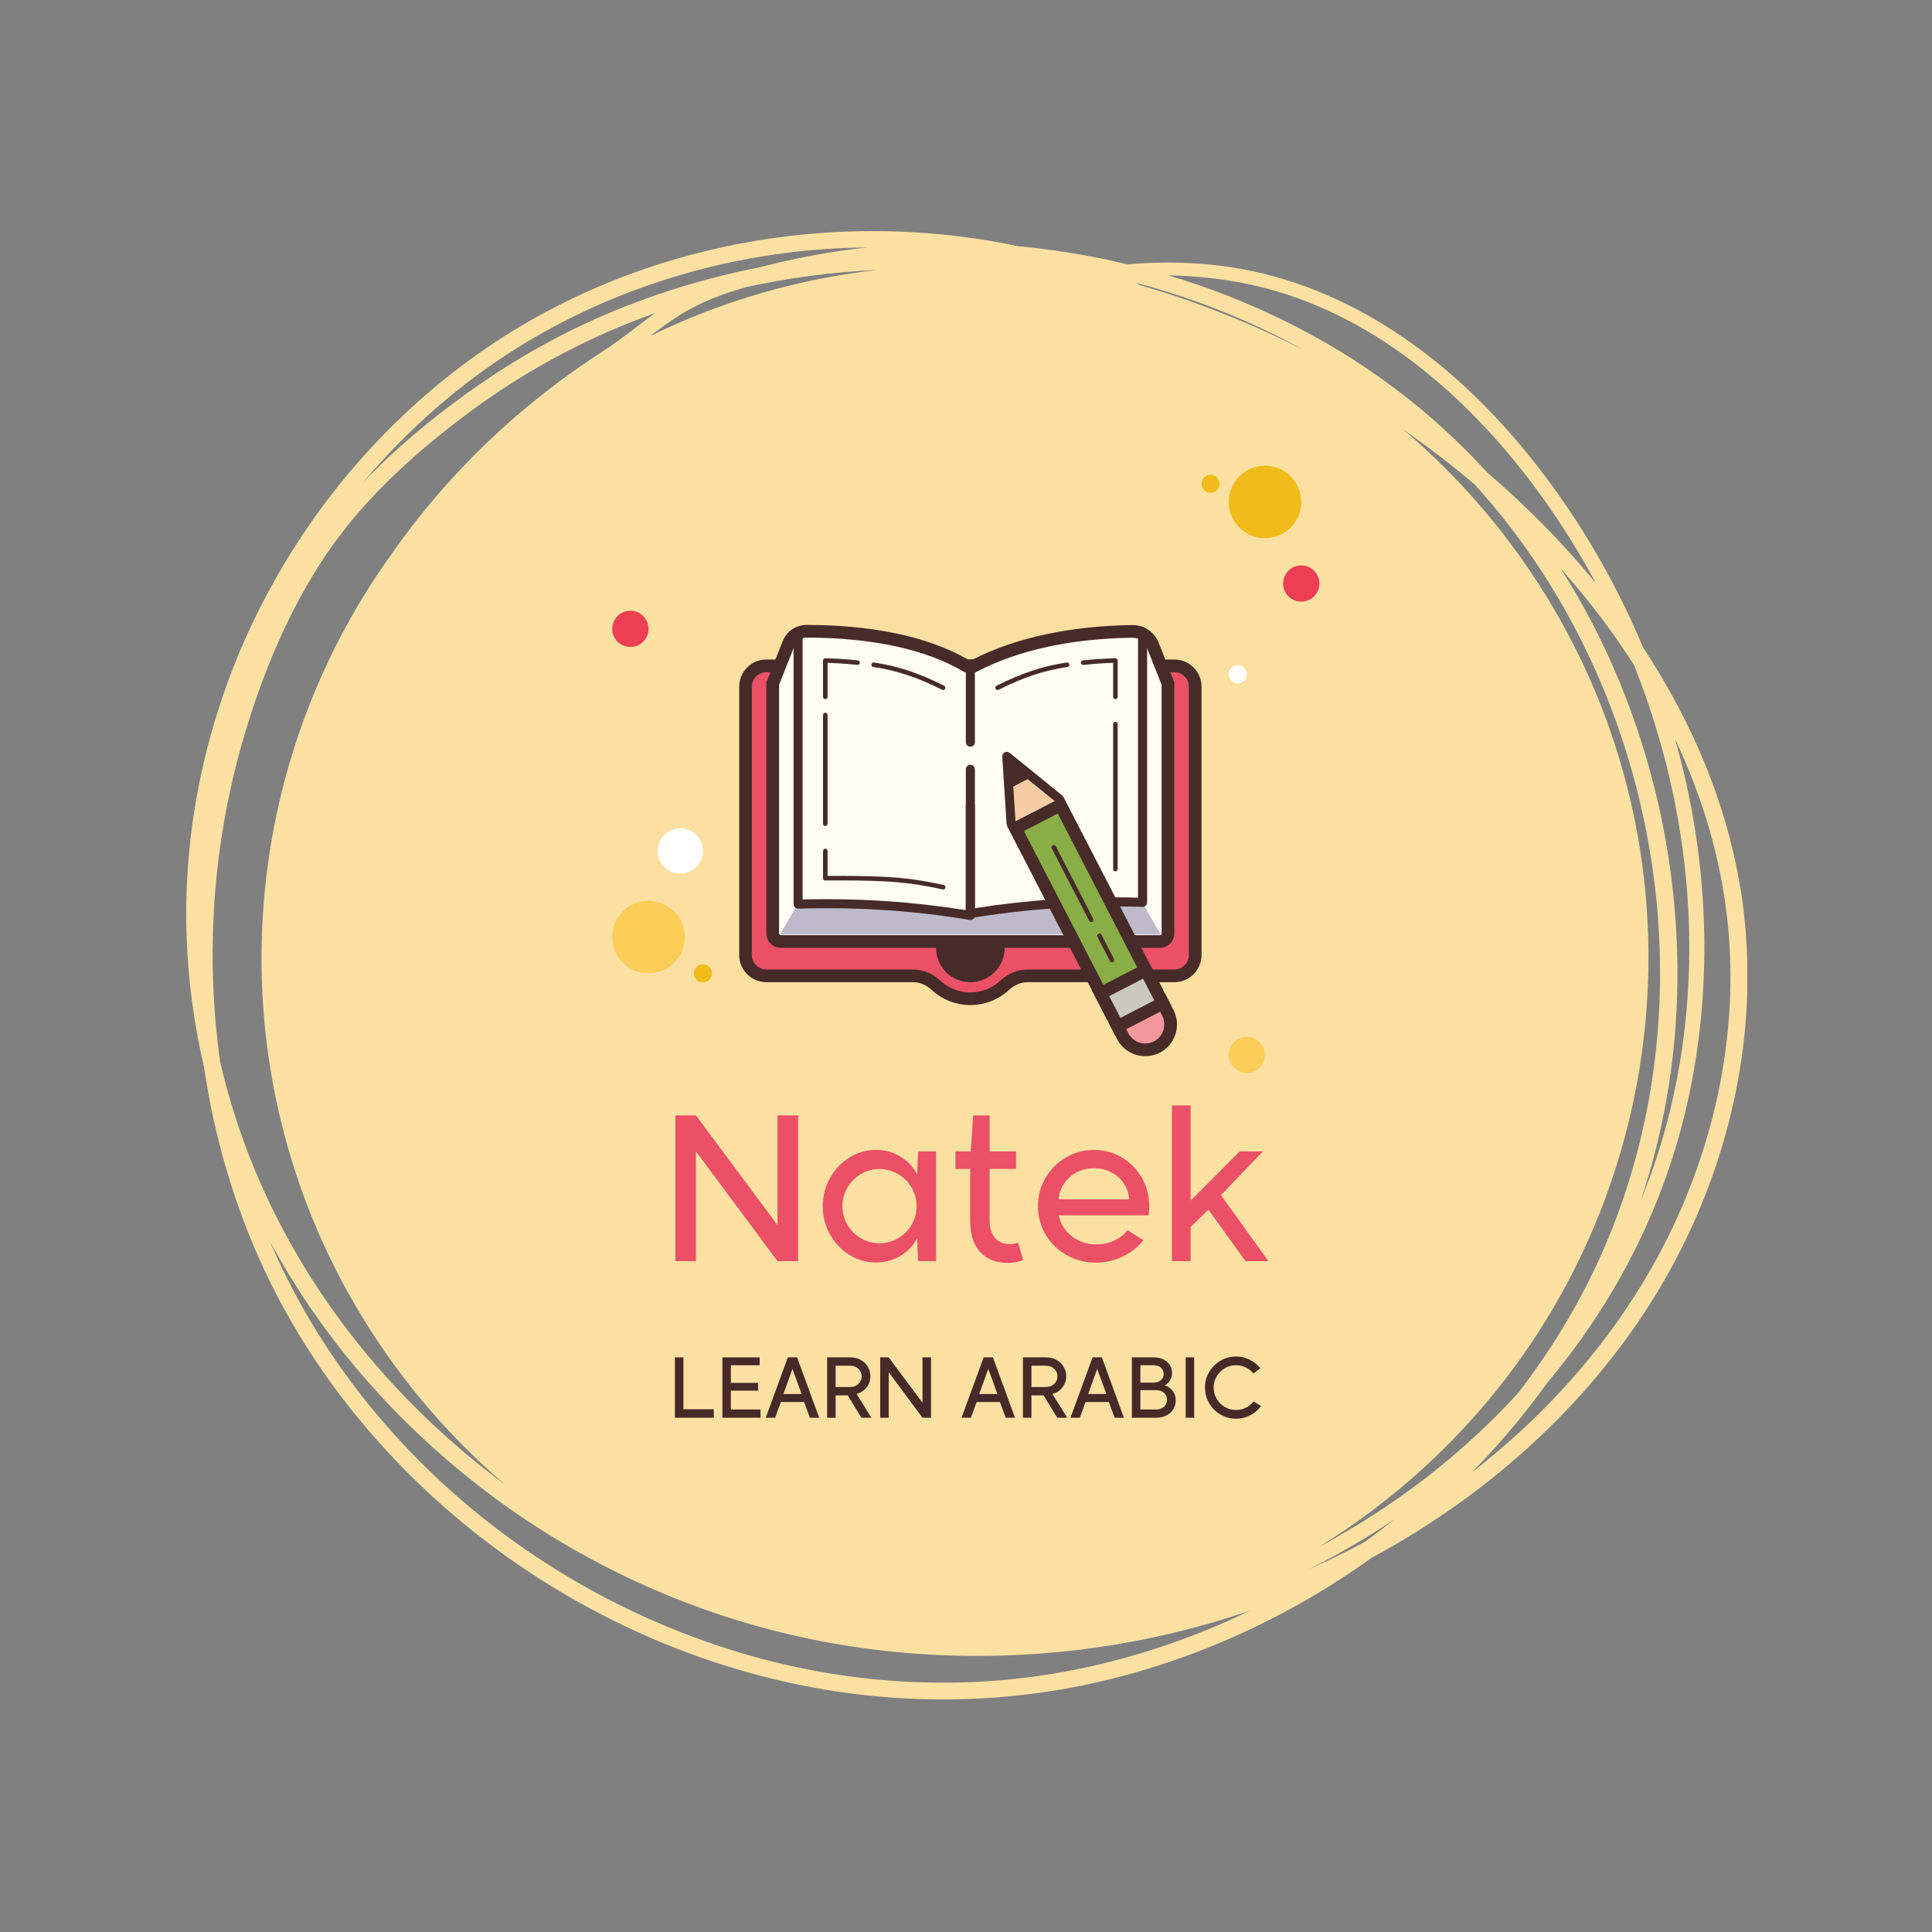 <svg xmlns="http://www.w3.org/2000/svg" xmlns:xlink="http://www.w3.org/1999/xlink" width="500" zoomAndPan="magnify" viewBox="0 0 375 375" height="500" preserveAspectRatio="xMidYMid meet" version="1.0"><rect x="0" y="0" width="375" height="375" fill="#808080" stroke="none"/><defs><g/><clipPath id="e176b1186d"><path d="M 36.145 44.863 L 339.145 44.863 L 339.145 329.859 L 36.145 329.859 Z M 36.145 44.863 " clip-rule="nonzero"/></clipPath><clipPath id="db519666f2"><path d="M 118.84 118 L 126 118 L 126 126 L 118.84 126 Z M 118.84 118 " clip-rule="nonzero"/></clipPath><clipPath id="61ef271e8c"><path d="M 122 93 L 253 93 L 253 211.887 L 122 211.887 Z M 122 93 " clip-rule="nonzero"/></clipPath><clipPath id="09bda3f534"><path d="M 238 90.387 L 253 90.387 L 253 105 L 238 105 Z M 238 90.387 " clip-rule="nonzero"/></clipPath><clipPath id="d983cd9432"><path d="M 249 109 L 256.09 109 L 256.09 117 L 249 117 Z M 249 109 " clip-rule="nonzero"/></clipPath><clipPath id="5863981a36"><path d="M 118.84 174 L 246 174 L 246 209 L 118.84 209 Z M 118.84 174 " clip-rule="nonzero"/></clipPath></defs><g clip-path="url(#e176b1186d)"><path fill="#fde1a3" d="M 321.852 243.777 C 312.965 260.219 300.359 274.453 285.582 285.875 C 290.977 280.414 295.941 274.531 300.398 268.293 C 313.184 253.078 322.48 235.188 327.109 215.84 C 332.246 194.383 331.922 171.773 326.914 150.328 C 326.379 148.031 325.789 145.746 325.145 143.473 C 330.426 154.641 334.02 166.555 335.324 178.922 C 337.68 201.211 332.48 224.129 321.852 243.777 Z M 255.898 300.312 C 259.512 298.094 263.055 295.68 266.512 293.074 C 325.82 248.348 337.566 164.109 292.754 104.926 C 286.645 96.859 279.805 89.676 272.391 83.398 C 277.203 86.738 281.852 90.309 286.305 94.105 C 295.984 104.773 303.871 117.059 309.73 130.215 C 318.164 149.141 322.453 169.922 322.207 190.629 C 321.957 211.531 317.02 232.305 307.25 250.832 C 303.641 257.691 299.43 264.207 294.719 270.336 C 283.629 282.477 270.406 292.59 255.898 300.312 Z M 265.914 298.543 C 265.562 298.801 265.211 299.055 264.859 299.309 C 261.32 301.215 257.711 302.973 254.039 304.594 C 259.746 301.727 265.281 298.5 270.59 294.934 C 269.055 296.168 267.496 297.371 265.914 298.543 Z M 252.215 67.523 C 242.266 62.5 231.836 58.379 221.113 55.309 C 220.969 55.148 220.781 55.012 220.543 54.91 C 232.012 57.934 243.109 62.383 253.457 68.16 C 253.043 67.945 252.633 67.73 252.215 67.523 Z M 208.312 324.156 C 187.707 328.211 166.375 327.168 146.172 321.516 C 126.066 315.891 107.168 305.902 91.16 292.52 C 75.055 279.051 61.848 262.129 53.27 242.953 C 52.965 242.27 52.664 241.582 52.371 240.895 C 61.676 258.18 74.543 273.414 89.727 285.859 C 105.449 298.746 123.727 308.543 143.172 314.52 C 164.508 321.082 187.168 322.891 209.312 320.234 C 220.629 318.871 231.82 316.324 242.621 312.629 C 231.73 317.902 220.184 321.82 208.312 324.156 Z M 42.738 206.129 C 41.371 196.52 40.965 186.77 41.492 177.086 C 42.137 165.324 44.156 153.664 47.527 142.375 C 51.129 130.324 56.125 118.324 63.164 107.848 C 70.34 97.18 79.879 88.457 90.102 80.75 C 99.281 73.832 109.238 68.07 119.84 63.609 C 122.254 62.598 124.699 61.656 127.164 60.777 C 124.852 62.441 122.621 64.219 120.32 65.902 C 117.816 67.734 115.164 69.359 112.617 71.129 C 107.723 74.531 103.031 78.215 98.582 82.172 C 90.176 89.652 82.613 98.109 76.16 107.328 C 42.5 153.883 41.484 218.688 77.977 266.887 C 83.996 274.836 90.73 281.926 98.023 288.141 C 95.164 286.039 92.379 283.84 89.68 281.543 C 74.805 268.902 62.34 253.449 53.559 236.012 C 48.773 226.52 45.129 216.465 42.738 206.129 Z M 170.336 52.398 C 155.242 54.078 140.301 58.324 126.199 65.227 C 128.105 63.777 130.027 62.34 132.062 61.074 C 135.969 58.641 140.352 57.016 144.805 55.73 C 153.195 53.891 161.754 52.781 170.336 52.398 Z M 100.316 67.57 C 118.246 56.344 139.043 49.812 160.137 48.348 C 162.859 48.16 165.586 48.055 168.312 48.031 C 167.387 48.133 166.457 48.238 165.531 48.363 C 159.535 49.141 153.562 50.277 147.711 51.828 C 136.676 53.969 125.879 57.328 115.609 61.895 C 104.75 66.727 94.715 72.992 85.355 80.289 C 80.055 84.418 74.992 88.871 70.387 93.742 C 78.945 83.551 89.023 74.645 100.316 67.57 Z M 241.371 54.961 C 264.137 59.398 282.906 74.93 296.699 92.93 C 301.594 99.324 305.973 106.141 309.793 113.258 C 309.441 112.824 309.09 112.391 308.73 111.965 C 302.668 104.703 295.957 97.965 288.746 91.789 C 283.215 85.73 277.125 80.18 270.52 75.238 C 257.363 65.398 242.457 58.125 226.754 53.441 C 231.645 53.531 236.531 54.016 241.371 54.961 Z M 324.844 154.594 C 329.227 175.73 329.008 197.926 323.32 218.797 C 322 223.648 320.375 228.398 318.469 233.027 C 323.367 218.441 325.734 203.043 325.586 187.613 C 325.383 166.312 320.543 145.07 311.453 125.793 C 308.938 120.469 306.098 115.312 302.941 110.363 C 304.598 112.223 306.207 114.117 307.773 116.055 C 311.133 120.207 314.277 124.551 317.156 129.062 C 320.457 137.344 323.043 145.902 324.844 154.594 Z M 338.273 175.512 C 335.898 157.605 328.82 140.703 318.922 125.664 C 313.184 111.961 305.484 99.047 296.105 87.602 C 281.543 69.828 262.047 55.379 238.875 51.859 C 232.25 50.855 225.531 50.73 218.855 51.316 C 213.453 50.02 207.98 49.016 202.469 48.316 C 200.84 48.109 199.211 47.934 197.574 47.781 C 184.246 44.961 170.492 44.191 156.883 45.426 C 135.359 47.379 114.211 54.469 96.164 66.387 C 77.078 78.996 61.465 96.637 50.996 116.938 C 40.727 136.852 35.48 159.133 36.215 181.543 C 36.496 190.211 37.656 198.82 39.621 207.242 C 41.645 220.957 45.59 234.379 51.52 246.934 C 60.656 266.258 74.465 283.172 91.066 296.602 C 107.715 310.066 127.312 320.023 148.07 325.387 C 168.879 330.766 190.727 331.363 211.746 326.793 C 231.398 322.523 250.031 314.008 266.344 302.297 C 268.555 301.109 270.734 299.871 272.883 298.574 C 295.359 285.035 314.688 265.68 326.469 242.125 C 336.707 221.645 341.289 198.285 338.273 175.512 " fill-opacity="1" fill-rule="nonzero"/></g><g clip-path="url(#db519666f2)"><path fill="#ee3e54" d="M 122.359 118.539 C 120.414 118.539 118.84 120.113 118.84 122.059 C 118.84 124.004 120.414 125.578 122.359 125.578 C 124.305 125.578 125.879 124.004 125.879 122.059 C 125.879 120.113 124.305 118.539 122.359 118.539 Z M 122.359 118.539 " fill-opacity="1" fill-rule="nonzero"/></g><path fill="#f1bc19" d="M 234.977 92.145 C 234.004 92.145 233.215 92.938 233.215 93.906 C 233.215 94.875 234.004 95.664 234.977 95.664 C 235.945 95.664 236.734 94.875 236.734 93.906 C 236.734 92.938 235.945 92.145 234.977 92.145 Z M 234.977 92.145 " fill-opacity="1" fill-rule="nonzero"/><g clip-path="url(#61ef271e8c)"><path fill="#fce0a2" d="M 187.465 93.906 C 151.508 93.906 122.359 123.055 122.359 159.012 C 122.359 194.969 151.508 224.117 187.465 224.117 C 223.422 224.117 252.57 194.969 252.57 159.012 C 252.57 123.055 223.422 93.906 187.465 93.906 Z M 187.465 93.906 " fill-opacity="1" fill-rule="nonzero"/></g><g clip-path="url(#09bda3f534)"><path fill="#f1bc19" d="M 245.531 90.387 C 241.641 90.387 238.496 93.535 238.496 97.426 C 238.496 101.316 241.641 104.461 245.531 104.461 C 249.422 104.461 252.57 101.316 252.57 97.426 C 252.57 93.535 249.422 90.387 245.531 90.387 Z M 245.531 90.387 " fill-opacity="1" fill-rule="nonzero"/></g><g clip-path="url(#d983cd9432)"><path fill="#ee3e54" d="M 252.57 109.742 C 250.625 109.742 249.051 111.316 249.051 113.262 C 249.051 115.207 250.625 116.781 252.57 116.781 C 254.516 116.781 256.09 115.207 256.09 113.262 C 256.09 111.316 254.516 109.742 252.57 109.742 Z M 252.57 109.742 " fill-opacity="1" fill-rule="nonzero"/></g><g clip-path="url(#5863981a36)"><path fill="#fbcd59" d="M 242.012 201.242 C 240.07 201.242 238.496 202.816 238.496 204.762 C 238.496 206.707 240.07 208.281 242.012 208.281 C 243.957 208.281 245.531 206.707 245.531 204.762 C 245.531 202.816 243.957 201.242 242.012 201.242 Z M 125.879 174.848 C 121.988 174.848 118.84 177.996 118.84 181.887 C 118.84 185.777 121.988 188.926 125.879 188.926 C 129.77 188.926 132.918 185.777 132.918 181.887 C 132.918 177.996 129.77 174.848 125.879 174.848 Z M 125.879 174.848 " fill-opacity="1" fill-rule="nonzero"/></g><path fill="#ffffff" d="M 132.039 160.77 C 129.609 160.77 127.637 162.742 127.637 165.168 C 127.637 167.598 129.609 169.57 132.039 169.57 C 134.465 169.57 136.438 167.598 136.438 165.168 C 136.438 162.742 134.465 160.77 132.039 160.77 Z M 132.039 160.77 " fill-opacity="1" fill-rule="nonzero"/><path fill="#f1bc19" d="M 136.438 187.164 C 135.469 187.164 134.676 187.953 134.676 188.926 C 134.676 189.895 135.469 190.684 136.438 190.684 C 137.406 190.684 138.195 189.895 138.195 188.926 C 138.195 187.953 137.406 187.164 136.438 187.164 Z M 136.438 187.164 " fill-opacity="1" fill-rule="nonzero"/><path fill="#ffffff" d="M 240.254 129.098 C 239.285 129.098 238.496 129.887 238.496 130.855 C 238.496 131.828 239.285 132.617 240.254 132.617 C 241.223 132.617 242.012 131.828 242.012 130.855 C 242.012 129.887 241.223 129.098 240.254 129.098 Z M 240.254 129.098 " fill-opacity="1" fill-rule="nonzero"/><path fill="#ea5167" d="M 188.344 193.852 C 185.863 193.852 183.492 192.926 181.664 191.234 C 180.391 190.059 178.824 189.414 177.242 189.414 L 148.746 189.414 C 146.52 189.414 144.703 187.598 144.703 185.371 L 144.703 133.285 C 144.703 131.051 146.52 129.242 148.746 129.242 L 227.945 129.242 C 230.172 129.242 231.984 131.051 231.984 133.285 L 231.984 185.371 C 231.984 187.598 230.172 189.41 227.945 189.41 L 199.445 189.41 C 197.867 189.41 196.297 190.059 195.027 191.234 C 193.199 192.918 190.828 193.852 188.344 193.852 Z M 188.344 193.852 " fill-opacity="1" fill-rule="nonzero"/><path fill="#472b29" d="M 227.945 130.473 C 229.492 130.473 230.754 131.73 230.754 133.285 L 230.754 185.371 C 230.754 186.918 229.492 188.176 227.945 188.176 L 199.445 188.176 C 197.559 188.176 195.688 188.945 194.188 190.328 C 192.586 191.805 190.52 192.625 188.348 192.625 C 186.176 192.625 184.105 191.805 182.504 190.328 C 181 188.945 179.137 188.176 177.246 188.176 L 148.746 188.176 C 147.199 188.176 145.934 186.918 145.934 185.371 L 145.934 133.285 C 145.934 131.73 147.199 130.473 148.746 130.473 L 227.945 130.473 M 227.945 128.012 L 148.746 128.012 C 145.84 128.012 143.477 130.371 143.477 133.285 L 143.477 185.371 C 143.477 188.277 145.84 190.641 148.746 190.641 L 177.242 190.641 C 178.59 190.641 179.844 191.227 180.832 192.133 C 182.805 193.961 185.445 195.082 188.344 195.082 C 191.246 195.082 193.883 193.961 195.859 192.133 C 196.848 191.227 198.098 190.641 199.445 190.641 L 227.945 190.641 C 230.852 190.641 233.215 188.277 233.215 185.371 L 233.215 133.285 C 233.215 130.371 230.852 128.012 227.945 128.012 Z M 227.945 128.012 " fill-opacity="1" fill-rule="nonzero"/><path fill="#472b29" d="M 188.344 177.312 C 184.668 177.312 181.684 180.297 181.684 183.98 C 181.684 187.66 184.668 190.641 188.344 190.641 C 192.023 190.641 195.004 187.66 195.004 183.98 C 195.004 180.297 192.023 177.312 188.344 177.312 Z M 188.344 177.312 " fill-opacity="1" fill-rule="nonzero"/><path fill="#fffef4" d="M 151.559 182.746 C 150.691 182.746 149.984 182.043 149.984 181.168 L 149.984 132.684 L 153.07 124.906 C 153.641 123.461 155.023 122.523 156.582 122.523 C 169.984 122.539 180.047 124.922 187.273 129.078 L 187.559 129.242 L 189.102 129.242 L 189.359 129.105 C 197.078 125.16 207.355 122.703 219.797 122.555 C 221.578 122.555 223.098 123.578 223.719 125.156 L 226.703 132.676 L 226.703 181.168 C 226.703 182.043 225.996 182.746 225.121 182.746 Z M 151.559 182.746 " fill-opacity="1" fill-rule="nonzero"/><path fill="#472b29" d="M 156.59 123.758 C 169.582 123.77 179.719 126.156 186.66 130.145 L 187.23 130.473 L 189.395 130.473 L 189.918 130.207 C 197.473 126.336 207.551 123.938 219.848 123.785 C 221.062 123.785 222.137 124.5 222.574 125.613 L 225.469 132.922 L 225.469 181.172 C 225.469 181.363 225.316 181.516 225.125 181.516 L 151.559 181.516 C 151.367 181.516 151.215 181.363 151.215 181.172 L 151.215 132.918 L 154.211 125.359 C 154.598 124.383 155.531 123.758 156.586 123.758 L 156.59 123.758 M 156.582 121.297 C 154.527 121.297 152.68 122.539 151.922 124.449 L 148.754 132.453 L 148.754 181.172 C 148.754 182.727 150.012 183.984 151.559 183.984 L 225.133 183.984 C 226.68 183.984 227.938 182.727 227.938 181.172 L 227.938 132.453 L 224.875 124.707 C 224.055 122.648 222.062 121.324 219.855 121.324 C 219.832 121.324 219.809 121.324 219.785 121.324 C 208.285 121.469 197.387 123.621 188.809 128.012 L 187.895 128.012 C 179.645 123.27 168.441 121.301 156.59 121.297 C 156.59 121.297 156.59 121.297 156.582 121.297 Z M 156.582 121.297 " fill-opacity="1" fill-rule="nonzero"/><path fill="#bebacb" d="M 221.625 175.027 L 188.398 176.75 L 155.062 175.027 L 151.395 181.379 L 225.297 181.379 Z M 221.625 175.027 " fill-opacity="1" fill-rule="nonzero"/><path fill="#472b29" d="M 188.344 178.195 C 188.141 178.195 187.941 178.125 187.773 177.988 C 187.574 177.824 187.465 177.578 187.465 177.312 L 187.465 156.371 C 187.465 155.883 187.859 155.492 188.344 155.492 C 188.832 155.492 189.227 155.883 189.227 156.371 L 189.227 176.285 C 199.262 174.703 209.562 173.961 220.898 174.234 L 220.898 122.938 C 220.898 122.453 221.289 122.059 221.777 122.059 C 222.266 122.059 222.656 122.453 222.656 122.938 L 222.656 175.145 C 222.656 175.379 222.562 175.609 222.391 175.77 C 222.219 175.934 221.992 176.027 221.75 176.023 C 209.887 175.664 198.883 176.461 188.492 178.188 C 188.441 178.195 188.395 178.195 188.344 178.195 Z M 188.344 178.195 " fill-opacity="1" fill-rule="nonzero"/><path fill="#472b29" d="M 188.344 178.574 C 188.297 178.574 188.25 178.566 188.199 178.559 C 177.816 176.812 166.816 176.008 154.941 176.367 C 154.699 176.359 154.473 176.285 154.301 176.117 C 154.133 175.953 154.031 175.719 154.031 175.484 L 154.031 122.938 C 154.031 122.453 154.426 122.059 154.914 122.059 C 155.398 122.059 155.793 122.453 155.793 122.938 L 155.793 174.586 C 167.125 174.312 177.438 175.055 187.465 176.656 L 187.465 149.332 C 187.465 148.844 187.859 148.453 188.344 148.453 C 188.832 148.453 189.227 148.844 189.227 149.332 L 189.227 177.691 C 189.227 177.953 189.109 178.195 188.914 178.367 C 188.75 178.496 188.551 178.574 188.344 178.574 Z M 188.344 178.574 " fill-opacity="1" fill-rule="nonzero"/><path fill="#472b29" d="M 187.465 129.098 L 187.465 144.055 C 187.465 144.543 187.859 144.934 188.344 144.934 C 188.832 144.934 189.227 144.543 189.227 144.055 L 189.227 129.098 Z M 187.465 129.098 " fill-opacity="1" fill-rule="nonzero"/><path fill="#472b29" d="M 183.066 133.938 C 183 133.938 182.934 133.922 182.871 133.891 C 177.949 131.43 174.074 130.145 169.5 129.457 C 169.262 129.422 169.098 129.199 169.133 128.957 C 169.168 128.715 169.395 128.551 169.633 128.59 C 174.305 129.289 178.254 130.602 183.262 133.102 C 183.48 133.211 183.566 133.477 183.461 133.691 C 183.383 133.848 183.227 133.938 183.066 133.938 Z M 183.066 133.938 " fill-opacity="1" fill-rule="nonzero"/><path fill="#472b29" d="M 183.066 172.648 C 183.035 172.648 183.004 172.645 182.969 172.637 C 175.168 170.887 169.848 170.887 160.191 170.887 C 159.949 170.887 159.75 170.691 159.75 170.449 C 159.75 170.207 159.949 170.008 160.191 170.008 C 169.91 170.008 175.266 170.008 183.164 171.777 C 183.402 171.832 183.547 172.066 183.496 172.305 C 183.449 172.508 183.27 172.648 183.066 172.648 Z M 183.066 172.648 " fill-opacity="1" fill-rule="nonzero"/><path fill="#472b29" d="M 160.191 135.695 C 159.949 135.695 159.75 135.5 159.75 135.258 L 159.75 128.219 C 159.75 127.977 159.949 127.777 160.191 127.777 C 160.219 127.777 162.801 127.781 166.512 128.184 C 166.75 128.211 166.926 128.43 166.902 128.668 C 166.875 128.91 166.645 129.078 166.418 129.059 C 163.641 128.758 161.512 128.684 160.633 128.664 L 160.633 135.258 C 160.633 135.5 160.434 135.695 160.191 135.695 Z M 160.191 135.695 " fill-opacity="1" fill-rule="nonzero"/><path fill="#472b29" d="M 160.191 160.332 C 159.949 160.332 159.75 160.133 159.75 159.891 L 159.75 138.773 C 159.75 138.531 159.949 138.336 160.191 138.336 C 160.434 138.336 160.633 138.531 160.633 138.773 L 160.633 159.891 C 160.633 160.133 160.434 160.332 160.191 160.332 Z M 160.191 160.332 " fill-opacity="1" fill-rule="nonzero"/><path fill="#472b29" d="M 160.191 170.887 C 159.949 170.887 159.75 170.691 159.75 170.449 L 159.75 165.168 C 159.75 164.926 159.949 164.73 160.191 164.73 C 160.434 164.73 160.633 164.926 160.633 165.168 L 160.633 170.449 C 160.633 170.691 160.434 170.887 160.191 170.887 Z M 160.191 170.887 " fill-opacity="1" fill-rule="nonzero"/><path fill="#472b29" d="M 193.625 133.938 C 193.465 133.938 193.309 133.848 193.23 133.691 C 193.121 133.477 193.207 133.211 193.426 133.102 C 198.438 130.598 202.387 129.289 207.059 128.59 C 207.301 128.566 207.523 128.719 207.559 128.957 C 207.594 129.199 207.43 129.422 207.188 129.457 C 202.613 130.145 198.742 131.43 193.82 133.891 C 193.758 133.922 193.691 133.938 193.625 133.938 Z M 193.625 133.938 " fill-opacity="1" fill-rule="nonzero"/><path fill="#472b29" d="M 216.5 135.695 C 216.258 135.695 216.059 135.5 216.059 135.258 L 216.059 128.664 C 215.18 128.684 213.051 128.758 210.273 129.062 C 210.047 129.086 209.816 128.914 209.789 128.672 C 209.762 128.43 209.938 128.211 210.18 128.188 C 213.891 127.781 216.473 127.781 216.5 127.781 C 216.742 127.781 216.938 127.977 216.938 128.219 L 216.938 135.258 C 216.938 135.5 216.742 135.695 216.5 135.695 Z M 216.5 135.695 " fill-opacity="1" fill-rule="nonzero"/><path fill="#472b29" d="M 216.5 169.129 C 216.258 169.129 216.059 168.93 216.059 168.688 L 216.059 140.535 C 216.059 140.293 216.258 140.094 216.5 140.094 C 216.742 140.094 216.938 140.293 216.938 140.535 L 216.938 168.688 C 216.938 168.93 216.742 169.129 216.5 169.129 Z M 216.5 169.129 " fill-opacity="1" fill-rule="nonzero"/><path fill="#f4989e" d="M 222.297 203.777 C 220.445 203.777 218.766 202.754 217.914 201.109 L 216.863 199.074 L 225.621 194.555 L 226.672 196.586 C 227.918 199 226.969 201.98 224.555 203.227 C 223.848 203.594 223.09 203.777 222.297 203.777 Z M 222.297 203.777 " fill-opacity="1" fill-rule="nonzero"/><path fill="#472b29" d="M 225.09 196.215 L 225.574 197.152 C 226.508 198.965 225.797 201.199 223.988 202.133 C 223.457 202.406 222.887 202.547 222.297 202.547 C 220.906 202.547 219.645 201.777 219.008 200.543 L 218.523 199.605 L 225.09 196.215 M 226.152 192.895 L 215.207 198.547 L 216.824 201.676 C 217.918 203.793 220.07 205.008 222.301 205.008 C 223.254 205.008 224.219 204.789 225.121 204.32 C 228.141 202.762 229.328 199.043 227.77 196.023 Z M 226.152 192.895 " fill-opacity="1" fill-rule="nonzero"/><path fill="#88ae45" d="M 197.082 160.777 L 205.84 156.254 L 224.082 191.59 L 215.328 196.109 Z M 197.082 160.777 " fill-opacity="1" fill-rule="nonzero"/><path fill="#472b29" d="M 205.309 157.91 L 222.426 191.055 L 215.859 194.445 L 198.742 161.301 L 205.309 157.91 M 206.367 154.594 L 195.426 160.246 L 214.805 197.766 L 225.746 192.113 Z M 206.367 154.594 " fill-opacity="1" fill-rule="nonzero"/><path fill="#cbc9bc" d="M 213.637 192.828 L 222.391 188.309 L 225.699 194.719 L 216.945 199.238 Z M 213.637 192.828 " fill-opacity="1" fill-rule="nonzero"/><path fill="#472b29" d="M 221.863 189.961 L 224.043 194.184 L 217.477 197.574 L 215.297 193.352 L 221.863 189.961 M 222.918 186.641 L 211.977 192.293 L 216.418 200.895 L 227.359 195.242 Z M 222.918 186.641 " fill-opacity="1" fill-rule="nonzero"/><path fill="#472b29" d="M 215.832 186.781 C 215.676 186.781 215.52 186.695 215.441 186.543 L 213.02 181.852 C 212.91 181.637 212.992 181.371 213.207 181.258 C 213.422 181.145 213.688 181.227 213.801 181.449 L 216.223 186.141 C 216.336 186.355 216.25 186.621 216.035 186.73 C 215.973 186.766 215.902 186.781 215.832 186.781 Z M 215.832 186.781 " fill-opacity="1" fill-rule="nonzero"/><path fill="#472b29" d="M 211.797 178.965 C 211.641 178.965 211.484 178.879 211.406 178.727 L 204.141 164.652 C 204.027 164.438 204.113 164.172 204.328 164.062 C 204.543 163.949 204.809 164.031 204.922 164.25 L 212.188 178.324 C 212.301 178.539 212.215 178.805 212 178.914 C 211.934 178.949 211.867 178.965 211.797 178.965 Z M 211.797 178.965 " fill-opacity="1" fill-rule="nonzero"/><path fill="#f6cca4" d="M 194.621 147.77 L 195.426 160.246 L 200.848 157.441 L 206.367 154.594 L 196.66 146.715 C 195.812 146.027 194.551 146.68 194.621 147.77 Z M 194.621 147.77 " fill-opacity="1" fill-rule="nonzero"/><path fill="#472b29" d="M 195.398 160.191 L 194.539 146.867 C 194.516 146.52 194.703 146.188 195.016 146.027 C 195.324 145.867 195.703 145.91 195.973 146.125 L 206.34 154.539 L 205.23 155.906 L 196.426 148.758 L 197.156 160.078 Z M 195.398 160.191 " fill-opacity="1" fill-rule="nonzero"/><path fill="#472b29" d="M 199.633 151.137 L 196.508 152.754 L 195.977 147.336 Z M 199.633 151.137 " fill-opacity="1" fill-rule="nonzero"/><g fill="#eb5066" fill-opacity="1"><g transform="translate(127.931, 244.787)"><g><path d="M 3.156 -28.285 L 7.148 -28.285 L 22.977 -7.012 L 22.977 -28.285 L 26.984 -28.285 L 26.984 0 L 22.977 0 L 7.148 -21.309 L 7.148 0 L 3.156 0 Z M 3.156 -28.285 "/></g></g></g><g fill="#eb5066" fill-opacity="1"><g transform="translate(158.189, 244.787)"><g><path d="M 11.895 0.27 C 10.012 0.27 8.281 -0.219 6.695 -1.199 C 5.113 -2.184 3.852 -3.512 2.914 -5.188 C 1.98 -6.859 1.512 -8.684 1.512 -10.66 C 1.512 -12.633 1.98 -14.457 2.918 -16.129 C 3.855 -17.805 5.117 -19.133 6.695 -20.121 C 8.277 -21.105 10.008 -21.602 11.895 -21.602 C 13.605 -21.602 15.188 -21.152 16.637 -20.254 C 18.086 -19.355 19.148 -18.211 19.816 -16.816 L 20.012 -21.309 L 23.5 -21.309 L 23.5 0 L 20.012 0 L 19.816 -4.438 C 19.148 -3.082 18.086 -1.957 16.637 -1.066 C 15.188 -0.176 13.605 0.27 11.895 0.27 Z M 12.488 -3.469 C 13.797 -3.469 15.004 -3.789 16.117 -4.438 C 17.227 -5.082 18.105 -5.953 18.754 -7.055 C 19.398 -8.152 19.723 -9.352 19.723 -10.656 C 19.723 -11.961 19.398 -13.164 18.754 -14.27 C 18.105 -15.371 17.227 -16.25 16.117 -16.902 C 15.004 -17.555 13.797 -17.879 12.488 -17.879 C 11.203 -17.879 10.008 -17.555 8.91 -16.906 C 7.812 -16.254 6.941 -15.375 6.297 -14.266 C 5.648 -13.156 5.328 -11.953 5.328 -10.652 C 5.328 -9.348 5.648 -8.148 6.297 -7.051 C 6.941 -5.953 7.812 -5.082 8.91 -4.438 C 10.008 -3.789 11.203 -3.469 12.488 -3.469 Z M 12.488 -3.469 "/></g></g></g><g fill="#eb5066" fill-opacity="1"><g transform="translate(184.572, 244.787)"><g><path d="M 10.926 0.348 C 8.809 0.348 7.082 -0.332 5.742 -1.695 C 4.406 -3.059 3.738 -5.133 3.738 -7.922 L 3.738 -17.898 L 0.871 -17.898 L 0.871 -21.309 L 3.855 -21.309 L 4.32 -28.285 L 7.516 -28.285 L 7.516 -21.309 L 12.633 -21.309 L 12.633 -17.898 L 7.516 -17.898 L 7.516 -7.98 C 7.516 -6.469 7.859 -5.316 8.543 -4.516 C 9.227 -3.715 10.184 -3.312 11.41 -3.312 C 11.992 -3.312 12.535 -3.41 13.039 -3.602 L 14.008 -0.215 C 13.102 0.16 12.074 0.348 10.926 0.348 Z M 10.926 0.348 "/></g></g></g><g fill="#eb5066" fill-opacity="1"><g transform="translate(199.953, 244.787)"><g><path d="M 12.805 0.289 C 10.699 0.289 8.781 -0.199 7.051 -1.184 C 5.32 -2.164 3.965 -3.492 2.984 -5.172 C 2 -6.852 1.512 -8.684 1.512 -10.676 C 1.512 -12.637 1.996 -14.457 2.965 -16.129 C 3.934 -17.801 5.242 -19.129 6.898 -20.109 C 8.551 -21.09 10.359 -21.582 12.32 -21.582 C 14.348 -21.582 16.184 -21.09 17.824 -20.109 C 19.465 -19.129 20.754 -17.805 21.695 -16.137 C 22.641 -14.473 23.113 -12.648 23.113 -10.676 C 23.113 -10.211 23.074 -9.613 22.996 -8.891 L 5.559 -8.891 C 5.766 -7.832 6.207 -6.875 6.887 -6.016 C 7.566 -5.156 8.422 -4.48 9.453 -3.992 C 10.488 -3.5 11.605 -3.254 12.805 -3.254 C 14.098 -3.254 15.262 -3.496 16.301 -3.98 C 17.34 -4.465 18.211 -5.141 18.906 -6.004 L 21.969 -4.086 C 20.961 -2.758 19.633 -1.695 17.988 -0.902 C 16.34 -0.105 14.613 0.289 12.805 0.289 Z M 19.219 -11.992 C 19.152 -13.09 18.82 -14.102 18.219 -15.023 C 17.621 -15.945 16.809 -16.68 15.789 -17.223 C 14.77 -17.766 13.617 -18.035 12.34 -18.035 C 11.125 -18.035 10.012 -17.766 9 -17.223 C 7.984 -16.68 7.172 -15.945 6.559 -15.016 C 5.945 -14.082 5.605 -13.078 5.539 -11.992 Z M 19.219 -11.992 "/></g></g></g><g fill="#eb5066" fill-opacity="1"><g transform="translate(224.709, 244.787)"><g><path d="M 2.77 -30.223 L 6.395 -30.223 L 6.395 -11.758 L 15.926 -21.309 L 20.418 -21.309 L 12.281 -12.805 L 21.484 0 L 17.047 0 L 9.84 -9.996 L 6.395 -6.645 L 6.395 0 L 2.77 0 Z M 2.77 -30.223 "/></g></g></g><g fill="#462a28" fill-opacity="1"><g transform="translate(129.685, 275.178)"><g><path d="M 1.309 -11.715 L 2.961 -11.715 L 2.961 -1.652 L 8.867 -1.652 L 8.867 0 L 1.309 0 Z M 1.309 -11.715 "/></g></g></g><g fill="#462a28" fill-opacity="1"><g transform="translate(138.909, 275.178)"><g><path d="M 1.309 -11.715 L 8.547 -11.715 L 8.547 -10.184 L 2.953 -10.184 L 2.953 -6.766 L 8.227 -6.766 L 8.227 -5.25 L 2.953 -5.25 L 2.953 -1.598 L 8.707 -1.598 L 8.707 0 L 1.309 0 Z M 1.309 -11.715 "/></g></g></g><g fill="#462a28" fill-opacity="1"><g transform="translate(148.391, 275.178)"><g><path d="M 4.527 -11.715 L 6.324 -11.715 L 10.609 0 L 8.805 0 L 7.688 -3.051 L 3.168 -3.051 L 2.062 0 L 0.242 0 Z M 7.207 -4.598 L 5.426 -9.477 L 3.66 -4.598 Z M 7.207 -4.598 "/></g></g></g><g fill="#462a28" fill-opacity="1"><g transform="translate(159.236, 275.178)"><g><path d="M 1.309 -11.715 L 5.762 -11.715 C 6.531 -11.715 7.219 -11.551 7.816 -11.223 C 8.414 -10.895 8.879 -10.449 9.207 -9.887 C 9.539 -9.324 9.703 -8.707 9.703 -8.031 C 9.703 -7.492 9.59 -6.988 9.363 -6.516 C 9.141 -6.047 8.824 -5.645 8.422 -5.312 C 8.02 -4.98 7.551 -4.754 7.023 -4.629 L 9.895 0 L 7.969 0 L 5.312 -4.34 L 2.961 -4.34 L 2.961 0 L 1.309 0 Z M 5.73 -5.961 C 6.184 -5.961 6.586 -6.055 6.93 -6.242 C 7.273 -6.43 7.539 -6.684 7.727 -6.996 C 7.914 -7.312 8.008 -7.66 8.008 -8.031 C 8.008 -8.402 7.914 -8.746 7.727 -9.059 C 7.539 -9.375 7.273 -9.629 6.93 -9.816 C 6.586 -10 6.184 -10.094 5.73 -10.094 L 2.961 -10.094 L 2.961 -5.961 Z M 5.73 -5.961 "/></g></g></g><g fill="#462a28" fill-opacity="1"><g transform="translate(169.536, 275.178)"><g><path d="M 1.309 -11.715 L 2.961 -11.715 L 9.52 -2.906 L 9.52 -11.715 L 11.18 -11.715 L 11.18 0 L 9.52 0 L 2.961 -8.828 L 2.961 0 L 1.309 0 Z M 1.309 -11.715 "/></g></g></g><g fill="#462a28" fill-opacity="1"><g transform="translate(182.017, 275.178)"><g/></g></g><g fill="#462a28" fill-opacity="1"><g transform="translate(186.397, 275.178)"><g><path d="M 4.527 -11.715 L 6.324 -11.715 L 10.609 0 L 8.805 0 L 7.688 -3.051 L 3.168 -3.051 L 2.062 0 L 0.242 0 Z M 7.207 -4.598 L 5.426 -9.477 L 3.66 -4.598 Z M 7.207 -4.598 "/></g></g></g><g fill="#462a28" fill-opacity="1"><g transform="translate(197.242, 275.178)"><g><path d="M 1.309 -11.715 L 5.762 -11.715 C 6.531 -11.715 7.219 -11.551 7.816 -11.223 C 8.414 -10.895 8.879 -10.449 9.207 -9.887 C 9.539 -9.324 9.703 -8.707 9.703 -8.031 C 9.703 -7.492 9.59 -6.988 9.363 -6.516 C 9.141 -6.047 8.824 -5.645 8.422 -5.312 C 8.02 -4.98 7.551 -4.754 7.023 -4.629 L 9.895 0 L 7.969 0 L 5.312 -4.34 L 2.961 -4.34 L 2.961 0 L 1.309 0 Z M 5.73 -5.961 C 6.184 -5.961 6.586 -6.055 6.93 -6.242 C 7.273 -6.43 7.539 -6.684 7.727 -6.996 C 7.914 -7.312 8.008 -7.66 8.008 -8.031 C 8.008 -8.402 7.914 -8.746 7.727 -9.059 C 7.539 -9.375 7.273 -9.629 6.93 -9.816 C 6.586 -10 6.184 -10.094 5.73 -10.094 L 2.961 -10.094 L 2.961 -5.961 Z M 5.73 -5.961 "/></g></g></g><g fill="#462a28" fill-opacity="1"><g transform="translate(207.541, 275.178)"><g><path d="M 4.527 -11.715 L 6.324 -11.715 L 10.609 0 L 8.805 0 L 7.688 -3.051 L 3.168 -3.051 L 2.062 0 L 0.242 0 Z M 7.207 -4.598 L 5.426 -9.477 L 3.66 -4.598 Z M 7.207 -4.598 "/></g></g></g><g fill="#462a28" fill-opacity="1"><g transform="translate(218.387, 275.178)"><g><path d="M 1.309 -11.715 L 5.504 -11.715 C 6.215 -11.715 6.844 -11.59 7.391 -11.332 C 7.938 -11.074 8.359 -10.715 8.66 -10.25 C 8.957 -9.789 9.109 -9.262 9.109 -8.676 C 9.109 -8.152 8.984 -7.684 8.734 -7.273 C 8.488 -6.867 8.145 -6.531 7.703 -6.277 C 8.348 -6.062 8.859 -5.699 9.246 -5.191 C 9.629 -4.684 9.824 -4.078 9.824 -3.371 C 9.824 -2.723 9.664 -2.145 9.344 -1.633 C 9.027 -1.121 8.578 -0.723 8 -0.434 C 7.422 -0.145 6.762 0 6.02 0 L 1.309 0 Z M 5.961 -1.598 C 6.402 -1.598 6.785 -1.676 7.109 -1.836 C 7.438 -2 7.688 -2.223 7.859 -2.508 C 8.035 -2.793 8.121 -3.117 8.121 -3.484 C 8.121 -3.848 8.031 -4.168 7.852 -4.449 C 7.672 -4.73 7.426 -4.949 7.113 -5.109 C 6.801 -5.266 6.453 -5.344 6.066 -5.344 L 2.961 -5.344 L 2.961 -1.598 Z M 5.57 -6.812 C 5.945 -6.82 6.277 -6.895 6.562 -7.039 C 6.852 -7.184 7.078 -7.379 7.242 -7.625 C 7.406 -7.871 7.488 -8.148 7.488 -8.457 C 7.488 -8.957 7.312 -9.371 6.961 -9.699 C 6.609 -10.027 6.113 -10.191 5.473 -10.191 L 2.961 -10.191 L 2.961 -6.805 Z M 5.57 -6.812 "/></g></g></g><g fill="#462a28" fill-opacity="1"><g transform="translate(228.831, 275.178)"><g><path d="M 1.309 -11.715 L 2.961 -11.715 L 2.961 0 L 1.309 0 Z M 1.309 -11.715 "/></g></g></g><g fill="#462a28" fill-opacity="1"><g transform="translate(233.098, 275.178)"><g><path d="M 6.82 0.191 C 5.723 0.191 4.715 -0.078 3.793 -0.621 C 2.867 -1.164 2.137 -1.902 1.598 -2.828 C 1.055 -3.758 0.785 -4.766 0.785 -5.859 C 0.785 -6.945 1.055 -7.949 1.598 -8.871 C 2.137 -9.793 2.867 -10.527 3.793 -11.066 C 4.715 -11.605 5.723 -11.879 6.82 -11.879 C 7.762 -11.879 8.645 -11.672 9.469 -11.266 C 10.293 -10.859 10.984 -10.301 11.547 -9.59 L 10.184 -8.578 C 9.781 -9.082 9.289 -9.477 8.699 -9.762 C 8.109 -10.047 7.484 -10.191 6.82 -10.191 C 6.035 -10.191 5.309 -9.996 4.641 -9.609 C 3.977 -9.223 3.449 -8.699 3.059 -8.035 C 2.668 -7.375 2.473 -6.652 2.473 -5.867 C 2.473 -5.07 2.668 -4.336 3.059 -3.668 C 3.449 -3 3.977 -2.469 4.641 -2.082 C 5.309 -1.695 6.035 -1.5 6.82 -1.5 C 7.5 -1.5 8.141 -1.648 8.734 -1.945 C 9.332 -2.242 9.824 -2.652 10.215 -3.168 L 11.668 -2.27 C 11.113 -1.508 10.41 -0.902 9.562 -0.465 C 8.715 -0.027 7.801 0.191 6.82 0.191 Z M 6.82 0.191 "/></g></g></g></svg>
